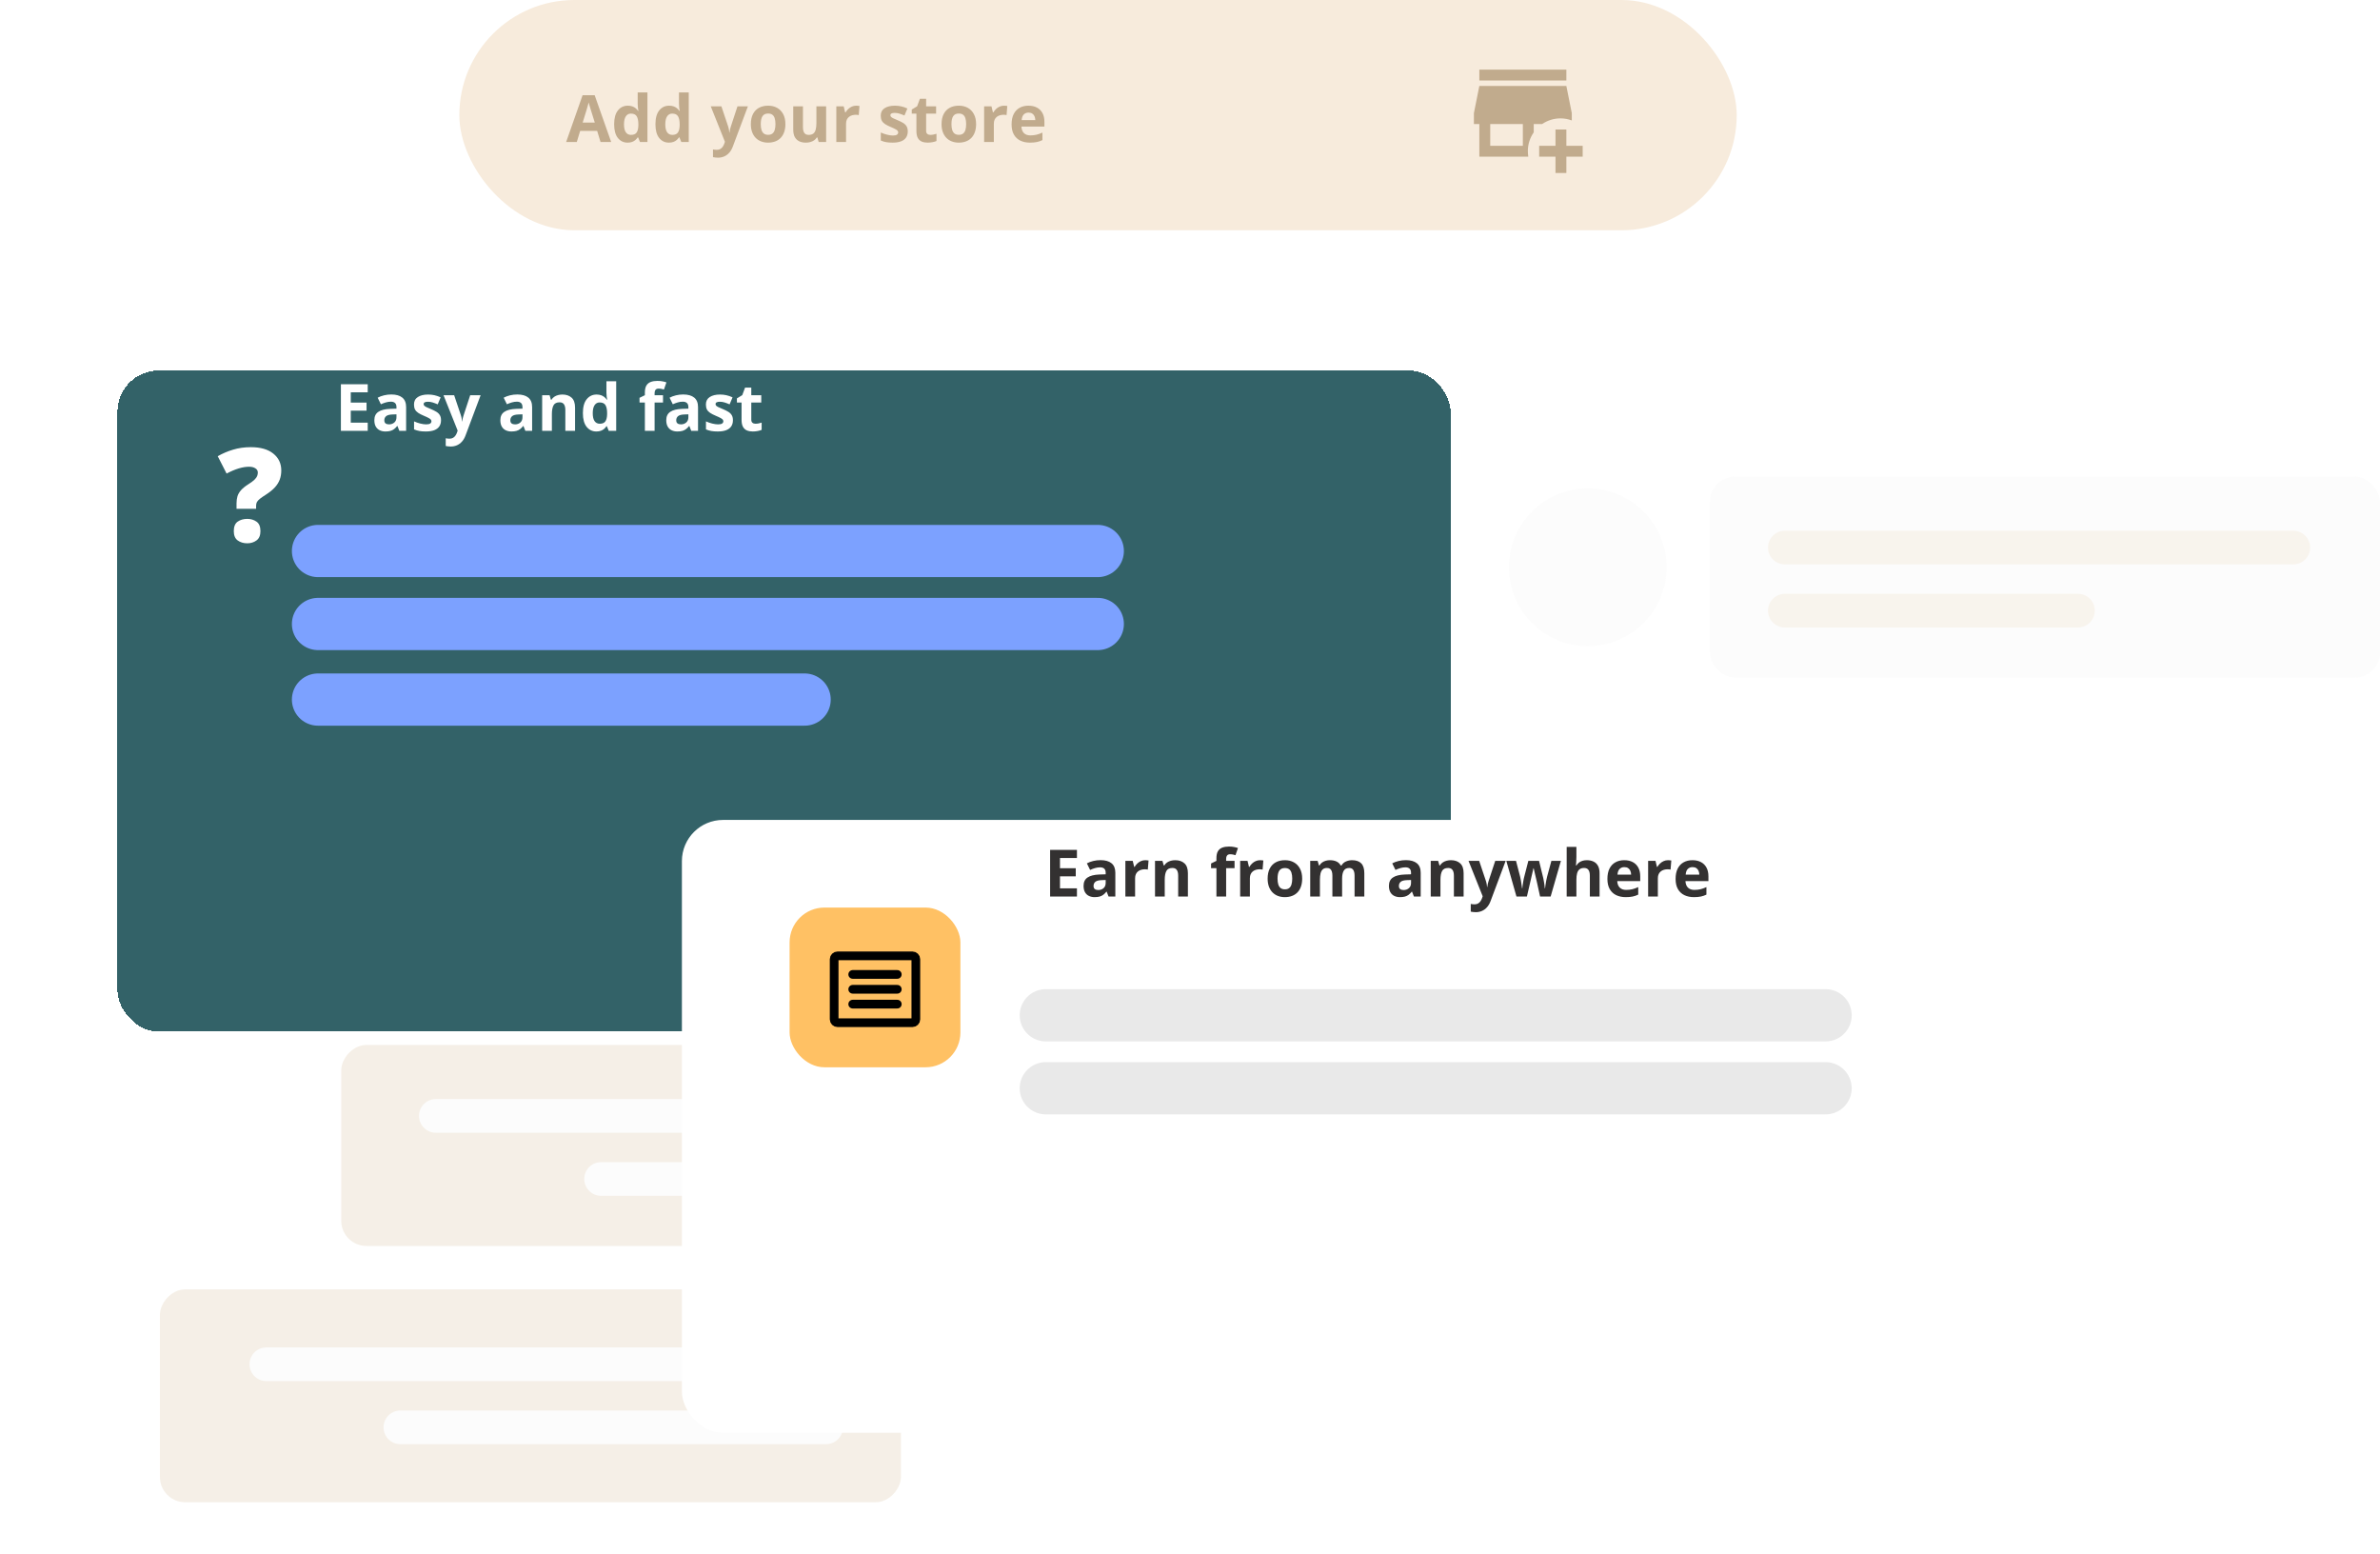 <svg width="547" height="357" viewBox="0 0 547 357" fill="none" xmlns="http://www.w3.org/2000/svg">
<rect x="105.572" width="293.581" height="52.913" rx="26.456" fill="#F7EBDC"/>
<path d="M138.022 32.627L137.246 30.078H133.342L132.565 32.627H130.119L133.898 21.875H136.674L140.468 32.627H138.022ZM136.704 28.174L135.927 25.684C135.878 25.518 135.812 25.305 135.729 25.047C135.651 24.783 135.571 24.517 135.488 24.248C135.41 23.975 135.346 23.738 135.297 23.538C135.249 23.738 135.18 23.987 135.092 24.285C135.009 24.578 134.929 24.856 134.851 25.12C134.772 25.384 134.716 25.572 134.682 25.684L133.913 28.174H136.704ZM144.24 32.774C143.327 32.774 142.583 32.417 142.006 31.704C141.435 30.987 141.149 29.934 141.149 28.548C141.149 27.146 141.44 26.087 142.021 25.369C142.602 24.646 143.361 24.285 144.299 24.285C144.689 24.285 145.034 24.339 145.332 24.446C145.629 24.553 145.886 24.698 146.101 24.878C146.32 25.059 146.506 25.262 146.657 25.486H146.73C146.701 25.33 146.665 25.1 146.621 24.798C146.582 24.49 146.562 24.175 146.562 23.853V21.231H148.803V32.627H147.089L146.657 31.565H146.562C146.42 31.79 146.242 31.995 146.027 32.18C145.817 32.361 145.566 32.505 145.273 32.612C144.98 32.72 144.636 32.774 144.24 32.774ZM145.024 30.994C145.634 30.994 146.064 30.813 146.313 30.452C146.567 30.086 146.701 29.536 146.716 28.804V28.562C146.716 27.766 146.594 27.158 146.35 26.738C146.105 26.314 145.651 26.101 144.987 26.101C144.494 26.101 144.108 26.314 143.83 26.738C143.552 27.163 143.413 27.776 143.413 28.577C143.413 29.378 143.552 29.981 143.83 30.386C144.113 30.791 144.511 30.994 145.024 30.994ZM153.732 32.774C152.819 32.774 152.075 32.417 151.499 31.704C150.927 30.987 150.642 29.934 150.642 28.548C150.642 27.146 150.932 26.087 151.513 25.369C152.094 24.646 152.854 24.285 153.791 24.285C154.182 24.285 154.526 24.339 154.824 24.446C155.122 24.553 155.378 24.698 155.593 24.878C155.812 25.059 155.998 25.262 156.149 25.486H156.223C156.193 25.33 156.157 25.1 156.113 24.798C156.074 24.49 156.054 24.175 156.054 23.853V21.231H158.295V32.627H156.582L156.149 31.565H156.054C155.913 31.79 155.734 31.995 155.52 32.18C155.31 32.361 155.058 32.505 154.765 32.612C154.472 32.72 154.128 32.774 153.732 32.774ZM154.516 30.994C155.126 30.994 155.556 30.813 155.805 30.452C156.059 30.086 156.193 29.536 156.208 28.804V28.562C156.208 27.766 156.086 27.158 155.842 26.738C155.598 26.314 155.144 26.101 154.479 26.101C153.986 26.101 153.601 26.314 153.322 26.738C153.044 27.163 152.905 27.776 152.905 28.577C152.905 29.378 153.044 29.981 153.322 30.386C153.605 30.791 154.003 30.994 154.516 30.994ZM163.356 24.439H165.803L167.348 29.046C167.397 29.192 167.438 29.341 167.473 29.492C167.507 29.644 167.536 29.8 167.561 29.961C167.585 30.122 167.604 30.291 167.619 30.467H167.663C167.692 30.203 167.731 29.956 167.78 29.727C167.834 29.497 167.9 29.27 167.978 29.046L169.494 24.439H171.889L168.425 33.675C168.215 34.241 167.941 34.712 167.604 35.088C167.268 35.469 166.879 35.755 166.44 35.945C166.005 36.136 165.527 36.231 165.004 36.231C164.75 36.231 164.531 36.216 164.345 36.187C164.16 36.162 164.001 36.136 163.869 36.106V34.334C163.972 34.358 164.101 34.38 164.257 34.4C164.414 34.419 164.577 34.429 164.748 34.429C165.061 34.429 165.329 34.363 165.554 34.231C165.778 34.099 165.966 33.921 166.118 33.697C166.269 33.477 166.389 33.235 166.477 32.971L166.608 32.569L163.356 24.439ZM180.51 28.518C180.51 29.202 180.417 29.807 180.231 30.335C180.051 30.862 179.785 31.309 179.433 31.675C179.086 32.036 178.667 32.31 178.173 32.495C177.685 32.681 177.133 32.774 176.518 32.774C175.942 32.774 175.412 32.681 174.929 32.495C174.45 32.31 174.033 32.036 173.676 31.675C173.325 31.309 173.051 30.862 172.856 30.335C172.666 29.807 172.57 29.202 172.57 28.518C172.57 27.61 172.731 26.841 173.054 26.211C173.376 25.581 173.835 25.103 174.431 24.776C175.026 24.448 175.737 24.285 176.562 24.285C177.329 24.285 178.007 24.448 178.598 24.776C179.194 25.103 179.66 25.581 179.997 26.211C180.339 26.841 180.51 27.61 180.51 28.518ZM174.848 28.518C174.848 29.055 174.907 29.507 175.024 29.873C175.141 30.239 175.324 30.515 175.573 30.701C175.822 30.887 176.147 30.979 176.547 30.979C176.943 30.979 177.263 30.887 177.507 30.701C177.756 30.515 177.937 30.239 178.049 29.873C178.166 29.507 178.225 29.055 178.225 28.518C178.225 27.976 178.166 27.527 178.049 27.171C177.937 26.809 177.756 26.538 177.507 26.358C177.258 26.177 176.933 26.087 176.533 26.087C175.942 26.087 175.512 26.289 175.244 26.695C174.98 27.1 174.848 27.708 174.848 28.518ZM189.87 24.439V32.627H188.156L187.856 31.58H187.739C187.563 31.858 187.343 32.085 187.08 32.261C186.816 32.437 186.525 32.566 186.208 32.649C185.891 32.732 185.561 32.774 185.219 32.774C184.633 32.774 184.123 32.671 183.688 32.466C183.254 32.256 182.915 31.931 182.67 31.492C182.431 31.052 182.312 30.481 182.312 29.778V24.439H184.545V29.221C184.545 29.807 184.65 30.249 184.86 30.547C185.07 30.845 185.405 30.994 185.864 30.994C186.318 30.994 186.674 30.891 186.933 30.686C187.192 30.476 187.373 30.171 187.475 29.771C187.583 29.366 187.636 28.872 187.636 28.291V24.439H189.87ZM196.784 24.285C196.896 24.285 197.026 24.292 197.172 24.307C197.324 24.317 197.446 24.331 197.539 24.351L197.37 26.446C197.297 26.421 197.192 26.404 197.055 26.394C196.923 26.38 196.809 26.372 196.711 26.372C196.423 26.372 196.142 26.409 195.869 26.482C195.6 26.555 195.358 26.675 195.144 26.841C194.929 27.002 194.758 27.217 194.631 27.486C194.509 27.749 194.448 28.074 194.448 28.46V32.627H192.214V24.439H193.906L194.235 25.816H194.345C194.506 25.537 194.707 25.283 194.946 25.054C195.19 24.82 195.466 24.634 195.773 24.497C196.086 24.356 196.423 24.285 196.784 24.285ZM208.635 30.196C208.635 30.752 208.503 31.223 208.239 31.609C207.98 31.99 207.592 32.281 207.075 32.481C206.557 32.676 205.913 32.774 205.141 32.774C204.57 32.774 204.079 32.737 203.669 32.664C203.264 32.591 202.854 32.468 202.438 32.298V30.452C202.883 30.652 203.359 30.818 203.867 30.95C204.379 31.077 204.829 31.14 205.214 31.14C205.649 31.14 205.959 31.077 206.145 30.95C206.335 30.818 206.43 30.647 206.43 30.437C206.43 30.3 206.391 30.178 206.313 30.071C206.24 29.959 206.079 29.834 205.83 29.698C205.581 29.556 205.19 29.373 204.658 29.148C204.145 28.933 203.723 28.716 203.391 28.496C203.063 28.277 202.819 28.018 202.658 27.72C202.502 27.417 202.424 27.034 202.424 26.57C202.424 25.813 202.717 25.244 203.303 24.863C203.894 24.478 204.682 24.285 205.668 24.285C206.176 24.285 206.66 24.336 207.119 24.439C207.583 24.541 208.059 24.705 208.547 24.929L207.873 26.541C207.468 26.365 207.084 26.221 206.723 26.109C206.367 25.996 206.003 25.94 205.632 25.94C205.305 25.94 205.058 25.984 204.892 26.072C204.726 26.16 204.643 26.294 204.643 26.475C204.643 26.607 204.685 26.724 204.768 26.826C204.855 26.929 205.021 27.044 205.266 27.171C205.515 27.293 205.878 27.451 206.357 27.647C206.821 27.837 207.224 28.037 207.565 28.247C207.907 28.452 208.171 28.709 208.356 29.016C208.542 29.319 208.635 29.712 208.635 30.196ZM213.828 30.994C214.072 30.994 214.309 30.97 214.538 30.921C214.772 30.872 215.004 30.811 215.234 30.738V32.4C214.995 32.508 214.697 32.596 214.34 32.664C213.989 32.737 213.603 32.774 213.183 32.774C212.695 32.774 212.255 32.696 211.865 32.539C211.479 32.378 211.174 32.102 210.949 31.712C210.729 31.316 210.62 30.767 210.62 30.064V26.116H209.55V25.171L210.781 24.424L211.425 22.696H212.854V24.439H215.146V26.116H212.854V30.064C212.854 30.376 212.941 30.611 213.117 30.767C213.298 30.918 213.535 30.994 213.828 30.994ZM224.338 28.518C224.338 29.202 224.245 29.807 224.06 30.335C223.879 30.862 223.613 31.309 223.261 31.675C222.915 32.036 222.495 32.31 222.001 32.495C221.513 32.681 220.961 32.774 220.346 32.774C219.77 32.774 219.24 32.681 218.757 32.495C218.278 32.31 217.861 32.036 217.504 31.675C217.153 31.309 216.879 30.862 216.684 30.335C216.494 29.807 216.398 29.202 216.398 28.518C216.398 27.61 216.56 26.841 216.882 26.211C217.204 25.581 217.663 25.103 218.259 24.776C218.854 24.448 219.565 24.285 220.39 24.285C221.157 24.285 221.835 24.448 222.426 24.776C223.022 25.103 223.488 25.581 223.825 26.211C224.167 26.841 224.338 27.61 224.338 28.518ZM218.676 28.518C218.676 29.055 218.735 29.507 218.852 29.873C218.969 30.239 219.152 30.515 219.401 30.701C219.65 30.887 219.975 30.979 220.375 30.979C220.771 30.979 221.091 30.887 221.335 30.701C221.584 30.515 221.765 30.239 221.877 29.873C221.994 29.507 222.053 29.055 222.053 28.518C222.053 27.976 221.994 27.527 221.877 27.171C221.765 26.809 221.584 26.538 221.335 26.358C221.086 26.177 220.761 26.087 220.361 26.087C219.77 26.087 219.34 26.289 219.072 26.695C218.808 27.1 218.676 27.708 218.676 28.518ZM230.754 24.285C230.866 24.285 230.996 24.292 231.142 24.307C231.293 24.317 231.416 24.331 231.508 24.351L231.34 26.446C231.267 26.421 231.162 26.404 231.025 26.394C230.893 26.38 230.778 26.372 230.681 26.372C230.393 26.372 230.112 26.409 229.838 26.482C229.57 26.555 229.328 26.675 229.113 26.841C228.898 27.002 228.728 27.217 228.601 27.486C228.479 27.749 228.417 28.074 228.417 28.46V32.627H226.184V24.439H227.875L228.205 25.816H228.315C228.476 25.537 228.676 25.283 228.916 25.054C229.16 24.82 229.436 24.634 229.743 24.497C230.056 24.356 230.393 24.285 230.754 24.285ZM236.372 24.285C237.128 24.285 237.78 24.431 238.327 24.724C238.874 25.012 239.296 25.432 239.594 25.984C239.892 26.536 240.041 27.21 240.041 28.006V29.09H234.76C234.785 29.72 234.973 30.215 235.324 30.576C235.681 30.933 236.174 31.111 236.804 31.111C237.326 31.111 237.805 31.057 238.239 30.95C238.674 30.843 239.121 30.681 239.58 30.467V32.195C239.174 32.395 238.75 32.542 238.305 32.635C237.866 32.727 237.331 32.774 236.701 32.774C235.881 32.774 235.153 32.622 234.519 32.32C233.889 32.017 233.393 31.555 233.032 30.935C232.675 30.315 232.497 29.534 232.497 28.592C232.497 27.634 232.658 26.839 232.98 26.204C233.308 25.564 233.762 25.086 234.343 24.768C234.924 24.446 235.6 24.285 236.372 24.285ZM236.386 25.874C235.952 25.874 235.59 26.013 235.302 26.292C235.019 26.57 234.855 27.007 234.812 27.603H237.946C237.941 27.271 237.88 26.975 237.763 26.717C237.651 26.458 237.48 26.253 237.25 26.101C237.026 25.95 236.738 25.874 236.386 25.874Z" fill="#C1AB8D"/>
<g opacity="0.3">
<path d="M383.034 130.349C383.034 140.356 374.922 148.467 364.916 148.467C354.91 148.467 346.798 140.356 346.798 130.349C346.798 120.343 354.91 112.231 364.916 112.231C374.922 112.231 383.034 120.343 383.034 130.349Z" fill="#F5F5F5"/>
<rect x="392.997" y="109.514" width="154.003" height="46.201" rx="5.803" fill="#F5F5F5"/>
<path d="M410.212 125.82H527.073M410.212 140.314H477.586" stroke="#E9D9C3" stroke-width="7.737" stroke-linecap="round"/>
<path d="M217.032 260.942C217.032 270.949 225.143 279.06 235.15 279.06C245.156 279.06 253.268 270.949 253.268 260.942C253.268 250.936 245.156 242.824 235.15 242.824C225.143 242.824 217.032 250.936 217.032 260.942Z" fill="#DECAAF"/>
<rect width="128.638" height="46.201" rx="5.803" transform="matrix(-1 0 0 1 207.066 240.106)" fill="#DECAAF"/>
<rect width="170.309" height="48.919" rx="5.803" transform="matrix(-1 0 0 1 207.066 296.271)" fill="#DECAAF"/>
<path d="M189.854 256.413H100.17M189.854 270.907H138.149" stroke="#F5F5F5" stroke-width="7.737" stroke-linecap="round"/>
<path d="M189.854 313.485H61.217M189.854 327.979H92.017" stroke="#F5F5F5" stroke-width="7.737" stroke-linecap="round"/>
</g>
<g filter="url(#filter0_d_39_11872)">
<rect x="27" y="71.139" width="306.383" height="151.911" rx="9.459" fill="#003B43" fill-opacity="0.8" shape-rendering="crispEdges"/>
</g>
<path d="M84.515 99H78.348V88.292H84.515V90.152H80.618V92.503H84.244V94.364H80.618V97.125H84.515V99ZM89.935 90.643C91.033 90.643 91.876 90.882 92.461 91.361C93.047 91.839 93.34 92.567 93.34 93.543V99H91.78L91.348 97.886H91.29C91.055 98.179 90.816 98.419 90.572 98.604C90.328 98.79 90.047 98.927 89.73 99.014C89.412 99.102 89.026 99.146 88.572 99.146C88.089 99.146 87.654 99.053 87.269 98.868C86.888 98.682 86.587 98.399 86.368 98.018C86.148 97.633 86.038 97.144 86.038 96.553C86.038 95.684 86.343 95.045 86.954 94.635C87.564 94.219 88.48 93.99 89.7 93.946L91.121 93.902V93.543C91.121 93.114 91.009 92.799 90.784 92.598C90.56 92.398 90.247 92.298 89.847 92.298C89.451 92.298 89.063 92.354 88.682 92.467C88.301 92.579 87.92 92.721 87.54 92.891L86.8 91.383C87.234 91.153 87.72 90.972 88.257 90.841C88.799 90.709 89.358 90.643 89.935 90.643ZM91.121 95.206L90.257 95.235C89.534 95.255 89.031 95.384 88.748 95.623C88.47 95.862 88.331 96.177 88.331 96.568C88.331 96.91 88.431 97.154 88.631 97.3C88.831 97.442 89.092 97.513 89.415 97.513C89.893 97.513 90.296 97.371 90.623 97.088C90.955 96.805 91.121 96.402 91.121 95.88V95.206ZM101.36 96.568C101.36 97.125 101.229 97.596 100.965 97.982C100.706 98.362 100.318 98.653 99.8 98.853C99.283 99.049 98.638 99.146 97.867 99.146C97.295 99.146 96.805 99.11 96.394 99.036C95.989 98.963 95.579 98.841 95.164 98.67V96.825C95.608 97.025 96.085 97.191 96.592 97.323C97.105 97.45 97.554 97.513 97.94 97.513C98.374 97.513 98.685 97.45 98.87 97.323C99.061 97.191 99.156 97.02 99.156 96.81C99.156 96.673 99.117 96.551 99.039 96.444C98.965 96.331 98.804 96.207 98.555 96.07C98.306 95.928 97.915 95.745 97.383 95.521C96.871 95.306 96.448 95.089 96.116 94.869C95.789 94.649 95.545 94.39 95.384 94.093C95.228 93.79 95.149 93.406 95.149 92.943C95.149 92.186 95.442 91.617 96.028 91.236C96.619 90.85 97.408 90.657 98.394 90.657C98.902 90.657 99.385 90.709 99.844 90.811C100.308 90.914 100.784 91.077 101.272 91.302L100.599 92.913C100.193 92.737 99.81 92.594 99.449 92.481C99.092 92.369 98.728 92.313 98.357 92.313C98.03 92.313 97.784 92.357 97.618 92.445C97.452 92.532 97.369 92.667 97.369 92.847C97.369 92.979 97.41 93.096 97.493 93.199C97.581 93.302 97.747 93.416 97.991 93.543C98.24 93.665 98.604 93.824 99.082 94.019C99.546 94.21 99.949 94.41 100.291 94.62C100.633 94.825 100.896 95.081 101.082 95.389C101.268 95.692 101.36 96.085 101.36 96.568ZM101.932 90.811H104.378L105.923 95.418C105.972 95.565 106.014 95.714 106.048 95.865C106.082 96.016 106.111 96.173 106.136 96.334C106.16 96.495 106.18 96.663 106.194 96.839H106.238C106.268 96.575 106.307 96.329 106.355 96.099C106.409 95.87 106.475 95.643 106.553 95.418L108.069 90.811H110.464L107 100.047C106.79 100.614 106.517 101.085 106.18 101.461C105.843 101.842 105.455 102.127 105.015 102.318C104.581 102.508 104.102 102.603 103.58 102.603C103.326 102.603 103.106 102.589 102.92 102.559C102.735 102.535 102.576 102.508 102.444 102.479V100.706C102.547 100.731 102.676 100.753 102.833 100.772C102.989 100.792 103.152 100.802 103.323 100.802C103.636 100.802 103.904 100.736 104.129 100.604C104.354 100.472 104.542 100.294 104.693 100.069C104.844 99.849 104.964 99.608 105.052 99.344L105.184 98.941L101.932 90.811ZM118.895 90.643C119.993 90.643 120.835 90.882 121.421 91.361C122.007 91.839 122.3 92.567 122.3 93.543V99H120.74L120.308 97.886H120.25C120.015 98.179 119.776 98.419 119.532 98.604C119.288 98.79 119.007 98.927 118.689 99.014C118.372 99.102 117.986 99.146 117.532 99.146C117.049 99.146 116.614 99.053 116.229 98.868C115.848 98.682 115.547 98.399 115.328 98.018C115.108 97.633 114.998 97.144 114.998 96.553C114.998 95.684 115.303 95.045 115.914 94.635C116.524 94.219 117.439 93.99 118.66 93.946L120.081 93.902V93.543C120.081 93.114 119.969 92.799 119.744 92.598C119.52 92.398 119.207 92.298 118.807 92.298C118.411 92.298 118.023 92.354 117.642 92.467C117.261 92.579 116.88 92.721 116.5 92.891L115.76 91.383C116.194 91.153 116.68 90.972 117.217 90.841C117.759 90.709 118.318 90.643 118.895 90.643ZM120.081 95.206L119.217 95.235C118.494 95.255 117.991 95.384 117.708 95.623C117.43 95.862 117.291 96.177 117.291 96.568C117.291 96.91 117.391 97.154 117.591 97.3C117.791 97.442 118.052 97.513 118.375 97.513C118.853 97.513 119.256 97.371 119.583 97.088C119.915 96.805 120.081 96.402 120.081 95.88V95.206ZM129.258 90.657C130.132 90.657 130.835 90.897 131.368 91.375C131.9 91.849 132.166 92.611 132.166 93.66V99H129.932V94.217C129.932 93.631 129.825 93.189 129.61 92.891C129.4 92.594 129.068 92.445 128.614 92.445C127.93 92.445 127.464 92.677 127.215 93.14C126.966 93.604 126.841 94.273 126.841 95.147V99H124.607V90.811H126.314L126.614 91.859H126.739C126.915 91.575 127.132 91.346 127.391 91.17C127.654 90.994 127.945 90.865 128.262 90.782C128.584 90.699 128.917 90.657 129.258 90.657ZM137.059 99.146C136.146 99.146 135.401 98.79 134.825 98.077C134.253 97.359 133.968 96.307 133.968 94.92C133.968 93.519 134.258 92.459 134.839 91.742C135.42 91.019 136.18 90.657 137.117 90.657C137.508 90.657 137.852 90.711 138.15 90.819C138.448 90.926 138.704 91.07 138.919 91.251C139.139 91.431 139.324 91.634 139.476 91.859H139.549C139.52 91.702 139.483 91.473 139.439 91.17C139.4 90.862 139.38 90.548 139.38 90.225V87.603H141.622V99H139.908L139.476 97.938H139.38C139.239 98.162 139.061 98.367 138.846 98.553C138.636 98.734 138.384 98.878 138.091 98.985C137.798 99.093 137.454 99.146 137.059 99.146ZM137.842 97.367C138.453 97.367 138.882 97.186 139.131 96.825C139.385 96.458 139.52 95.909 139.534 95.177V94.935C139.534 94.139 139.412 93.531 139.168 93.111C138.924 92.686 138.47 92.474 137.806 92.474C137.312 92.474 136.927 92.686 136.648 93.111C136.37 93.536 136.231 94.149 136.231 94.95C136.231 95.75 136.37 96.353 136.648 96.758C136.932 97.164 137.33 97.367 137.842 97.367ZM152.381 92.489H150.447V99H148.213V92.489H146.983V91.412L148.213 90.811V90.211C148.213 89.513 148.331 88.971 148.565 88.585C148.804 88.194 149.139 87.921 149.568 87.764C150.003 87.603 150.516 87.523 151.106 87.523C151.541 87.523 151.937 87.559 152.293 87.633C152.649 87.701 152.94 87.779 153.165 87.867L152.593 89.508C152.422 89.454 152.237 89.405 152.037 89.361C151.836 89.317 151.607 89.295 151.348 89.295C151.036 89.295 150.806 89.39 150.66 89.581C150.518 89.766 150.447 90.006 150.447 90.299V90.811H152.381V92.489ZM157.024 90.643C158.123 90.643 158.965 90.882 159.551 91.361C160.137 91.839 160.43 92.567 160.43 93.543V99H158.87L158.438 97.886H158.379C158.145 98.179 157.906 98.419 157.662 98.604C157.417 98.79 157.137 98.927 156.819 99.014C156.502 99.102 156.116 99.146 155.662 99.146C155.179 99.146 154.744 99.053 154.358 98.868C153.978 98.682 153.677 98.399 153.458 98.018C153.238 97.633 153.128 97.144 153.128 96.553C153.128 95.684 153.433 95.045 154.043 94.635C154.654 94.219 155.569 93.99 156.79 93.946L158.211 93.902V93.543C158.211 93.114 158.099 92.799 157.874 92.598C157.649 92.398 157.337 92.298 156.937 92.298C156.541 92.298 156.153 92.354 155.772 92.467C155.391 92.579 155.01 92.721 154.629 92.891L153.89 91.383C154.324 91.153 154.81 90.972 155.347 90.841C155.889 90.709 156.448 90.643 157.024 90.643ZM158.211 95.206L157.347 95.235C156.624 95.255 156.121 95.384 155.838 95.623C155.56 95.862 155.42 96.177 155.42 96.568C155.42 96.91 155.521 97.154 155.721 97.3C155.921 97.442 156.182 97.513 156.504 97.513C156.983 97.513 157.386 97.371 157.713 97.088C158.045 96.805 158.211 96.402 158.211 95.88V95.206ZM168.45 96.568C168.45 97.125 168.318 97.596 168.055 97.982C167.796 98.362 167.408 98.653 166.89 98.853C166.373 99.049 165.728 99.146 164.957 99.146C164.385 99.146 163.895 99.11 163.484 99.036C163.079 98.963 162.669 98.841 162.254 98.67V96.825C162.698 97.025 163.174 97.191 163.682 97.323C164.195 97.45 164.644 97.513 165.03 97.513C165.464 97.513 165.774 97.45 165.96 97.323C166.15 97.191 166.246 97.02 166.246 96.81C166.246 96.673 166.207 96.551 166.128 96.444C166.055 96.331 165.894 96.207 165.645 96.07C165.396 95.928 165.005 95.745 164.473 95.521C163.96 95.306 163.538 95.089 163.206 94.869C162.879 94.649 162.635 94.39 162.474 94.093C162.317 93.79 162.239 93.406 162.239 92.943C162.239 92.186 162.532 91.617 163.118 91.236C163.709 90.85 164.498 90.657 165.484 90.657C165.992 90.657 166.475 90.709 166.934 90.811C167.398 90.914 167.874 91.077 168.362 91.302L167.688 92.913C167.283 92.737 166.9 92.594 166.539 92.481C166.182 92.369 165.818 92.313 165.447 92.313C165.12 92.313 164.874 92.357 164.708 92.445C164.542 92.532 164.458 92.667 164.458 92.847C164.458 92.979 164.5 93.096 164.583 93.199C164.671 93.302 164.837 93.416 165.081 93.543C165.33 93.665 165.694 93.824 166.172 94.019C166.636 94.21 167.039 94.41 167.381 94.62C167.723 94.825 167.986 95.081 168.172 95.389C168.357 95.692 168.45 96.085 168.45 96.568ZM173.643 97.367C173.887 97.367 174.124 97.342 174.354 97.293C174.588 97.244 174.82 97.183 175.049 97.11V98.773C174.81 98.88 174.512 98.968 174.156 99.036C173.804 99.11 173.418 99.146 172.999 99.146C172.51 99.146 172.071 99.068 171.68 98.912C171.294 98.751 170.989 98.475 170.765 98.084C170.545 97.689 170.435 97.139 170.435 96.436V92.489H169.366V91.544L170.596 90.797L171.241 89.068H172.669V90.811H174.961V92.489H172.669V96.436C172.669 96.749 172.757 96.983 172.933 97.139C173.113 97.291 173.35 97.367 173.643 97.367Z" fill="white"/>
<path d="M54.364 116.916V115.656C54.364 115.051 54.438 114.504 54.584 114.016C54.74 113.528 55.014 113.064 55.404 112.624C55.795 112.185 56.337 111.745 57.03 111.306C57.694 110.886 58.183 110.525 58.495 110.222C58.808 109.909 59.013 109.626 59.11 109.372C59.208 109.109 59.257 108.845 59.257 108.581C59.257 108.171 59.071 107.849 58.7 107.615C58.329 107.37 57.846 107.248 57.25 107.248C56.508 107.248 55.702 107.38 54.833 107.644C53.974 107.907 53.056 108.298 52.079 108.816L50.043 104.831C51.147 104.197 52.323 103.694 53.573 103.323C54.823 102.942 56.185 102.751 57.66 102.751C59.877 102.751 61.596 103.244 62.816 104.231C64.037 105.207 64.647 106.496 64.647 108.098C64.647 108.86 64.53 109.558 64.296 110.193C64.061 110.827 63.69 111.423 63.183 111.98C62.675 112.536 62.006 113.083 61.176 113.62C60.59 113.991 60.126 114.309 59.784 114.573C59.452 114.836 59.213 115.09 59.066 115.334C58.93 115.578 58.861 115.857 58.861 116.169V116.916H54.364ZM53.734 122.043C53.734 121.008 54.032 120.281 54.628 119.861C55.233 119.441 55.966 119.231 56.825 119.231C57.645 119.231 58.353 119.441 58.949 119.861C59.555 120.281 59.857 121.008 59.857 122.043C59.857 123.03 59.555 123.742 58.949 124.182C58.353 124.621 57.645 124.841 56.825 124.841C55.966 124.841 55.233 124.621 54.628 124.182C54.032 123.742 53.734 123.03 53.734 122.043Z" fill="white"/>
<path d="M73.085 126.612H252.306M73.085 143.381H252.306M73.085 160.749H184.93" stroke="#7CA1FF" stroke-width="12" stroke-linecap="round"/>
<g filter="url(#filter1_d_39_11872)">
<rect x="156.723" y="174.406" width="306.383" height="140.817" rx="9.459" fill="white"/>
</g>
<path d="M247.515 206H241.348V195.292H247.515V197.152H243.618V199.503H247.244V201.364H243.618V204.125H247.515V206ZM252.935 197.643C254.033 197.643 254.875 197.882 255.461 198.361C256.047 198.839 256.34 199.567 256.34 200.543V206H254.78L254.348 204.887H254.29C254.055 205.18 253.816 205.419 253.572 205.604C253.328 205.79 253.047 205.927 252.729 206.015C252.412 206.103 252.026 206.146 251.572 206.146C251.089 206.146 250.654 206.054 250.269 205.868C249.888 205.683 249.587 205.399 249.368 205.019C249.148 204.633 249.038 204.145 249.038 203.554C249.038 202.685 249.343 202.045 249.954 201.635C250.564 201.22 251.479 200.99 252.7 200.946L254.121 200.902V200.543C254.121 200.114 254.009 199.799 253.784 199.599C253.56 199.398 253.247 199.298 252.847 199.298C252.451 199.298 252.063 199.354 251.682 199.467C251.301 199.579 250.92 199.721 250.54 199.892L249.8 198.383C250.234 198.153 250.72 197.973 251.257 197.841C251.799 197.709 252.358 197.643 252.935 197.643ZM254.121 202.206L253.257 202.235C252.534 202.255 252.031 202.384 251.748 202.624C251.47 202.863 251.331 203.178 251.331 203.568C251.331 203.91 251.431 204.154 251.631 204.301C251.831 204.442 252.092 204.513 252.415 204.513C252.893 204.513 253.296 204.372 253.623 204.088C253.955 203.805 254.121 203.402 254.121 202.88V202.206ZM263.218 197.658C263.33 197.658 263.459 197.665 263.606 197.68C263.757 197.689 263.879 197.704 263.972 197.724L263.804 199.818C263.73 199.794 263.625 199.777 263.489 199.767C263.357 199.752 263.242 199.745 263.145 199.745C262.856 199.745 262.576 199.782 262.302 199.855C262.034 199.928 261.792 200.048 261.577 200.214C261.362 200.375 261.191 200.59 261.064 200.858C260.942 201.122 260.881 201.447 260.881 201.833V206H258.647V197.812H260.339L260.669 199.188H260.779C260.94 198.91 261.14 198.656 261.379 198.427C261.624 198.192 261.899 198.007 262.207 197.87C262.52 197.729 262.856 197.658 263.218 197.658ZM270.11 197.658C270.984 197.658 271.687 197.897 272.219 198.375C272.751 198.849 273.018 199.611 273.018 200.661V206H270.784V201.217C270.784 200.631 270.676 200.189 270.461 199.892C270.251 199.594 269.919 199.445 269.465 199.445C268.782 199.445 268.315 199.677 268.066 200.141C267.817 200.604 267.693 201.273 267.693 202.147V206H265.459V197.812H267.166L267.466 198.859H267.59C267.766 198.576 267.983 198.346 268.242 198.17C268.506 197.995 268.796 197.865 269.114 197.782C269.436 197.699 269.768 197.658 270.11 197.658ZM283.74 199.489H281.807V206H279.573V199.489H278.342V198.412L279.573 197.812V197.211C279.573 196.513 279.69 195.971 279.924 195.585C280.164 195.194 280.498 194.921 280.928 194.765C281.362 194.604 281.875 194.523 282.466 194.523C282.9 194.523 283.296 194.56 283.652 194.633C284.009 194.701 284.299 194.779 284.524 194.867L283.953 196.508C283.782 196.454 283.596 196.405 283.396 196.361C283.196 196.317 282.966 196.295 282.708 196.295C282.395 196.295 282.166 196.391 282.019 196.581C281.877 196.767 281.807 197.006 281.807 197.299V197.812H283.74V199.489ZM289.6 197.658C289.712 197.658 289.841 197.665 289.988 197.68C290.139 197.689 290.261 197.704 290.354 197.724L290.186 199.818C290.112 199.794 290.007 199.777 289.871 199.767C289.739 199.752 289.624 199.745 289.526 199.745C289.238 199.745 288.958 199.782 288.684 199.855C288.416 199.928 288.174 200.048 287.959 200.214C287.744 200.375 287.573 200.59 287.446 200.858C287.324 201.122 287.263 201.447 287.263 201.833V206H285.029V197.812H286.721L287.051 199.188H287.161C287.322 198.91 287.522 198.656 287.761 198.427C288.005 198.192 288.281 198.007 288.589 197.87C288.901 197.729 289.238 197.658 289.6 197.658ZM299.282 201.891C299.282 202.575 299.189 203.18 299.004 203.708C298.823 204.235 298.557 204.682 298.206 205.048C297.859 205.409 297.439 205.683 296.946 205.868C296.458 206.054 295.906 206.146 295.291 206.146C294.714 206.146 294.185 206.054 293.701 205.868C293.223 205.683 292.805 205.409 292.449 205.048C292.097 204.682 291.824 204.235 291.628 203.708C291.438 203.18 291.343 202.575 291.343 201.891C291.343 200.983 291.504 200.214 291.826 199.584C292.148 198.954 292.607 198.476 293.203 198.148C293.799 197.821 294.509 197.658 295.334 197.658C296.101 197.658 296.78 197.821 297.371 198.148C297.966 198.476 298.433 198.954 298.77 199.584C299.111 200.214 299.282 200.983 299.282 201.891ZM293.621 201.891C293.621 202.428 293.679 202.88 293.796 203.246C293.914 203.612 294.097 203.888 294.346 204.074C294.595 204.259 294.919 204.352 295.32 204.352C295.715 204.352 296.035 204.259 296.279 204.074C296.528 203.888 296.709 203.612 296.821 203.246C296.938 202.88 296.997 202.428 296.997 201.891C296.997 201.349 296.938 200.9 296.821 200.543C296.709 200.182 296.528 199.911 296.279 199.73C296.03 199.55 295.706 199.459 295.305 199.459C294.714 199.459 294.285 199.662 294.016 200.067C293.752 200.473 293.621 201.081 293.621 201.891ZM310.745 197.658C311.672 197.658 312.373 197.897 312.847 198.375C313.325 198.849 313.564 199.611 313.564 200.661V206H311.323V201.217C311.323 200.631 311.223 200.189 311.023 199.892C310.823 199.594 310.513 199.445 310.093 199.445C309.502 199.445 309.082 199.657 308.833 200.082C308.584 200.502 308.459 201.105 308.459 201.891V206H306.226V201.217C306.226 200.827 306.182 200.5 306.094 200.236C306.006 199.972 305.872 199.774 305.691 199.643C305.51 199.511 305.278 199.445 304.995 199.445C304.58 199.445 304.253 199.55 304.014 199.76C303.779 199.965 303.611 200.27 303.508 200.675C303.411 201.076 303.362 201.566 303.362 202.147V206H301.128V197.812H302.834L303.135 198.859H303.259C303.425 198.576 303.633 198.346 303.882 198.17C304.136 197.995 304.414 197.865 304.717 197.782C305.02 197.699 305.327 197.658 305.64 197.658C306.24 197.658 306.748 197.755 307.163 197.951C307.583 198.146 307.905 198.449 308.13 198.859H308.328C308.572 198.439 308.916 198.134 309.36 197.943C309.81 197.753 310.271 197.658 310.745 197.658ZM323.115 197.643C324.214 197.643 325.056 197.882 325.642 198.361C326.228 198.839 326.521 199.567 326.521 200.543V206H324.961L324.529 204.887H324.47C324.236 205.18 323.997 205.419 323.752 205.604C323.508 205.79 323.228 205.927 322.91 206.015C322.593 206.103 322.207 206.146 321.753 206.146C321.27 206.146 320.835 206.054 320.449 205.868C320.068 205.683 319.768 205.399 319.548 205.019C319.329 204.633 319.219 204.145 319.219 203.554C319.219 202.685 319.524 202.045 320.134 201.635C320.745 201.22 321.66 200.99 322.881 200.946L324.302 200.902V200.543C324.302 200.114 324.189 199.799 323.965 199.599C323.74 199.398 323.428 199.298 323.027 199.298C322.632 199.298 322.244 199.354 321.863 199.467C321.482 199.579 321.101 199.721 320.72 199.892L319.98 198.383C320.415 198.153 320.901 197.973 321.438 197.841C321.98 197.709 322.539 197.643 323.115 197.643ZM324.302 202.206L323.438 202.235C322.715 202.255 322.212 202.384 321.929 202.624C321.65 202.863 321.511 203.178 321.511 203.568C321.511 203.91 321.611 204.154 321.812 204.301C322.012 204.442 322.273 204.513 322.595 204.513C323.074 204.513 323.477 204.372 323.804 204.088C324.136 203.805 324.302 203.402 324.302 202.88V202.206ZM333.479 197.658C334.353 197.658 335.056 197.897 335.588 198.375C336.121 198.849 336.387 199.611 336.387 200.661V206H334.153V201.217C334.153 200.631 334.045 200.189 333.831 199.892C333.621 199.594 333.289 199.445 332.834 199.445C332.151 199.445 331.685 199.677 331.436 200.141C331.187 200.604 331.062 201.273 331.062 202.147V206H328.828V197.812H330.535L330.835 198.859H330.959C331.135 198.576 331.353 198.346 331.611 198.17C331.875 197.995 332.166 197.865 332.483 197.782C332.805 197.699 333.137 197.658 333.479 197.658ZM337.515 197.812H339.961L341.506 202.418C341.555 202.565 341.597 202.714 341.631 202.865C341.665 203.017 341.694 203.173 341.719 203.334C341.743 203.495 341.763 203.664 341.777 203.839H341.821C341.851 203.576 341.89 203.329 341.938 203.1C341.992 202.87 342.058 202.643 342.136 202.418L343.652 197.812H346.047L342.583 207.047C342.373 207.614 342.1 208.085 341.763 208.461C341.426 208.842 341.038 209.127 340.598 209.318C340.164 209.508 339.685 209.604 339.163 209.604C338.909 209.604 338.689 209.589 338.503 209.56C338.318 209.535 338.159 209.508 338.027 209.479V207.707C338.13 207.731 338.259 207.753 338.416 207.772C338.572 207.792 338.735 207.802 338.906 207.802C339.219 207.802 339.487 207.736 339.712 207.604C339.937 207.472 340.125 207.294 340.276 207.069C340.427 206.85 340.547 206.608 340.635 206.344L340.767 205.941L337.515 197.812ZM353.958 206L353.328 203.136C353.293 202.965 353.237 202.714 353.159 202.382C353.081 202.045 352.996 201.686 352.903 201.305C352.815 200.919 352.732 200.563 352.654 200.236C352.581 199.909 352.527 199.669 352.493 199.518H352.427C352.393 199.669 352.339 199.909 352.266 200.236C352.192 200.563 352.109 200.919 352.017 201.305C351.929 201.691 351.846 202.055 351.768 202.396C351.689 202.733 351.631 202.99 351.592 203.166L350.933 206H348.53L346.201 197.812H348.428L349.373 201.437C349.436 201.691 349.497 201.994 349.556 202.345C349.614 202.692 349.666 203.029 349.709 203.356C349.758 203.678 349.795 203.935 349.819 204.125H349.878C349.888 203.983 349.907 203.795 349.937 203.561C349.971 203.327 350.007 203.085 350.046 202.836C350.09 202.582 350.129 202.355 350.164 202.155C350.203 201.95 350.232 201.811 350.251 201.737L351.262 197.812H353.723L354.683 201.737C354.717 201.879 354.761 202.104 354.814 202.411C354.873 202.719 354.924 203.036 354.968 203.363C355.012 203.686 355.037 203.939 355.042 204.125H355.1C355.12 203.959 355.154 203.712 355.203 203.385C355.251 203.058 355.308 202.716 355.371 202.36C355.439 201.999 355.508 201.691 355.576 201.437L356.558 197.812H358.748L356.389 206H353.958ZM362.307 194.604V196.925C362.307 197.331 362.292 197.716 362.263 198.083C362.239 198.449 362.219 198.708 362.205 198.859H362.322C362.498 198.576 362.705 198.346 362.944 198.17C363.188 197.995 363.457 197.865 363.75 197.782C364.043 197.699 364.358 197.658 364.695 197.658C365.286 197.658 365.801 197.763 366.24 197.973C366.68 198.178 367.021 198.502 367.266 198.947C367.51 199.386 367.632 199.958 367.632 200.661V206H365.398V201.217C365.398 200.631 365.291 200.189 365.076 199.892C364.861 199.594 364.529 199.445 364.08 199.445C363.63 199.445 363.276 199.55 363.018 199.76C362.759 199.965 362.576 200.27 362.468 200.675C362.361 201.076 362.307 201.566 362.307 202.147V206H360.073V194.604H362.307ZM373.308 197.658C374.065 197.658 374.717 197.804 375.264 198.097C375.811 198.385 376.233 198.805 376.531 199.357C376.829 199.909 376.978 200.583 376.978 201.378V202.462H371.697C371.721 203.092 371.909 203.588 372.261 203.949C372.617 204.306 373.11 204.484 373.74 204.484C374.263 204.484 374.741 204.43 375.176 204.323C375.61 204.215 376.057 204.054 376.516 203.839V205.568C376.111 205.768 375.686 205.915 375.242 206.007C374.802 206.1 374.268 206.146 373.638 206.146C372.817 206.146 372.09 205.995 371.455 205.692C370.825 205.39 370.33 204.928 369.968 204.308C369.612 203.688 369.434 202.907 369.434 201.964C369.434 201.007 369.595 200.211 369.917 199.577C370.244 198.937 370.698 198.458 371.279 198.141C371.86 197.819 372.537 197.658 373.308 197.658ZM373.323 199.247C372.888 199.247 372.527 199.386 372.239 199.665C371.956 199.943 371.792 200.38 371.748 200.976H374.883C374.878 200.644 374.817 200.348 374.7 200.089C374.587 199.831 374.417 199.625 374.187 199.474C373.962 199.323 373.674 199.247 373.323 199.247ZM383.364 197.658C383.477 197.658 383.606 197.665 383.752 197.68C383.904 197.689 384.026 197.704 384.119 197.724L383.95 199.818C383.877 199.794 383.772 199.777 383.635 199.767C383.503 199.752 383.389 199.745 383.291 199.745C383.003 199.745 382.722 199.782 382.449 199.855C382.18 199.928 381.938 200.048 381.724 200.214C381.509 200.375 381.338 200.59 381.211 200.858C381.089 201.122 381.028 201.447 381.028 201.833V206H378.794V197.812H380.486L380.815 199.188H380.925C381.086 198.91 381.287 198.656 381.526 198.427C381.77 198.192 382.046 198.007 382.354 197.87C382.666 197.729 383.003 197.658 383.364 197.658ZM388.982 197.658C389.739 197.658 390.391 197.804 390.938 198.097C391.484 198.385 391.907 198.805 392.205 199.357C392.502 199.909 392.651 200.583 392.651 201.378V202.462H387.371C387.395 203.092 387.583 203.588 387.935 203.949C388.291 204.306 388.784 204.484 389.414 204.484C389.937 204.484 390.415 204.43 390.85 204.323C391.284 204.215 391.731 204.054 392.19 203.839V205.568C391.785 205.768 391.36 205.915 390.916 206.007C390.476 206.1 389.941 206.146 389.312 206.146C388.491 206.146 387.764 205.995 387.129 205.692C386.499 205.39 386.003 204.928 385.642 204.308C385.286 203.688 385.107 202.907 385.107 201.964C385.107 201.007 385.269 200.211 385.591 199.577C385.918 198.937 386.372 198.458 386.953 198.141C387.534 197.819 388.21 197.658 388.982 197.658ZM388.997 199.247C388.562 199.247 388.201 199.386 387.913 199.665C387.629 199.943 387.466 200.38 387.422 200.976H390.557C390.552 200.644 390.491 200.348 390.374 200.089C390.261 199.831 390.09 199.625 389.861 199.474C389.636 199.323 389.348 199.247 388.997 199.247Z" fill="#333131"/>
<rect x="181.474" y="208.543" width="39.258" height="36.698" rx="8" fill="#FFC164"/>
<path d="M209.708 235H192.497C192.065 235 191.715 234.656 191.715 234.232V220.406C191.715 219.982 192.065 219.638 192.497 219.638H209.708C210.14 219.638 210.49 219.982 210.49 220.406V234.232C210.49 234.656 210.14 235 209.708 235Z" stroke="black" stroke-width="2" stroke-linecap="round" stroke-linejoin="round"/>
<path d="M195.982 230.732H206.224" stroke="black" stroke-width="2" stroke-linecap="round" stroke-linejoin="round"/>
<path d="M195.982 227.318H206.224" stroke="black" stroke-width="2" stroke-linecap="round" stroke-linejoin="round"/>
<path d="M195.982 223.905H206.224" stroke="black" stroke-width="2" stroke-linecap="round" stroke-linejoin="round"/>
<path d="M240.359 233.293H419.58M240.359 250.063H419.58" stroke="#E9E9E9" stroke-width="12" stroke-linecap="round"/>
<path d="M340 16V18.5H360V16H340ZM340 19.75L338.75 26V28.5H340V36H351.25C351.188 35.575 351.15 35.138 351.15 34.688C351.15 33.163 351.625 31.663 352.5 30.413V28.5H354.425C355.675 27.663 357.137 27.2 358.638 27.2C359.525 27.2 360.413 27.363 361.25 27.675V26L360 19.75H340ZM342.5 28.5H350V33.5H342.5V28.5ZM357.5 29.75V33.5H353.75V36H357.5V39.75H360V36H363.75V33.5H360V29.75" fill="#C1AB8D"/>
<defs>
<filter id="filter0_d_39_11872" x="0" y="58.139" width="360.383" height="205.911" filterUnits="userSpaceOnUse" color-interpolation-filters="sRGB">
<feFlood flood-opacity="0" result="BackgroundImageFix"/>
<feColorMatrix in="SourceAlpha" type="matrix" values="0 0 0 0 0 0 0 0 0 0 0 0 0 0 0 0 0 0 127 0" result="hardAlpha"/>
<feOffset dy="14"/>
<feGaussianBlur stdDeviation="13.5"/>
<feComposite in2="hardAlpha" operator="out"/>
<feColorMatrix type="matrix" values="0 0 0 0 0.912 0 0 0 0 0.912 0 0 0 0 0.912 0 0 0 1 0"/>
<feBlend mode="normal" in2="BackgroundImageFix" result="effect1_dropShadow_39_11872"/>
<feBlend mode="normal" in="SourceGraphic" in2="effect1_dropShadow_39_11872" result="shape"/>
</filter>
<filter id="filter1_d_39_11872" x="129.723" y="161.406" width="360.383" height="194.817" filterUnits="userSpaceOnUse" color-interpolation-filters="sRGB">
<feFlood flood-opacity="0" result="BackgroundImageFix"/>
<feColorMatrix in="SourceAlpha" type="matrix" values="0 0 0 0 0 0 0 0 0 0 0 0 0 0 0 0 0 0 127 0" result="hardAlpha"/>
<feOffset dy="14"/>
<feGaussianBlur stdDeviation="13.5"/>
<feComposite in2="hardAlpha" operator="out"/>
<feColorMatrix type="matrix" values="0 0 0 0 0.821 0 0 0 0 0.821 0 0 0 0 0.821 0 0 0 1 0"/>
<feBlend mode="multiply" in2="BackgroundImageFix" result="effect1_dropShadow_39_11872"/>
<feBlend mode="normal" in="SourceGraphic" in2="effect1_dropShadow_39_11872" result="shape"/>
</filter>
</defs>
</svg>
